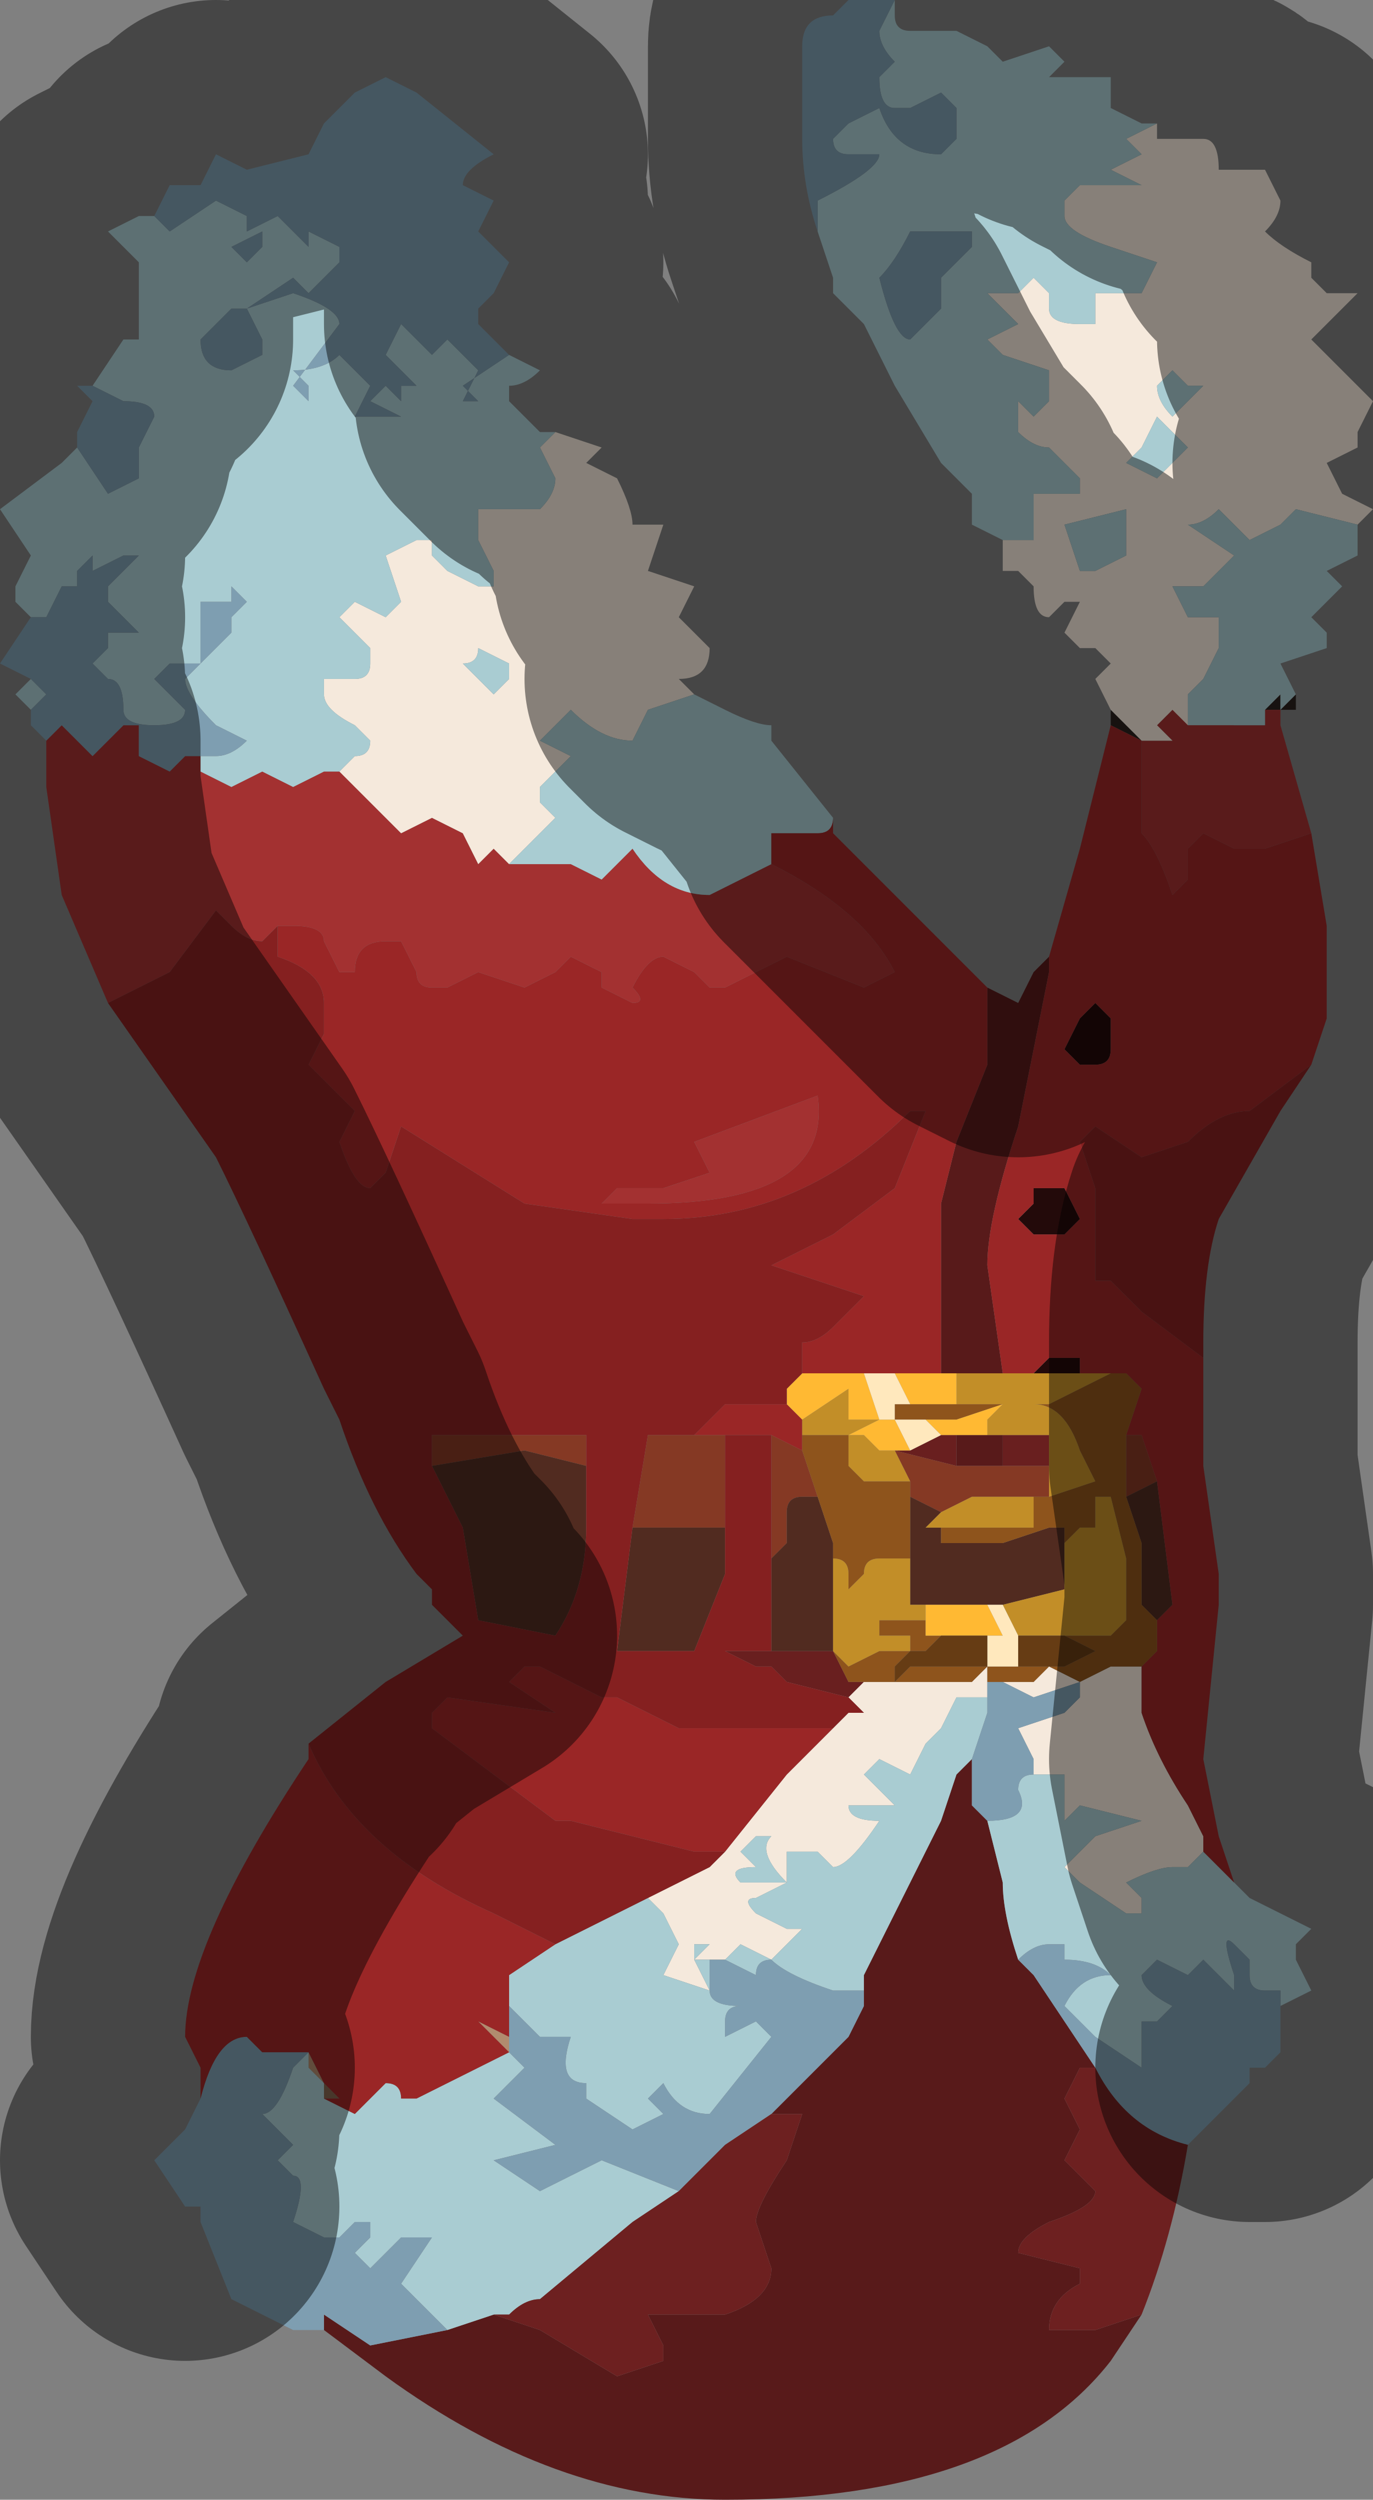 <?xml version="1.0" encoding="UTF-8" standalone="no"?>
<svg xmlns:xlink="http://www.w3.org/1999/xlink" height="8.1px" width="4.45px" xmlns="http://www.w3.org/2000/svg">
  <rect width="100%" height="100%" fill="#808080" stroke="none"/>
  <g transform="matrix(1.0, 0.0, 0.0, 1.0, 2.25, 3.65)">
    <path d="M1.95 -1.4 L1.95 -1.35 1.95 -1.35 1.9 -1.35 1.9 -1.35 1.95 -1.4 M1.35 -1.3 L1.35 -1.35 1.4 -1.3 1.45 -1.25 1.35 -1.3 M1.6 -1.3 L1.7 -1.3 1.75 -1.3 1.75 -1.3 1.55 -1.35 1.5 -1.3 1.55 -1.35 1.6 -1.3 M1.85 -1.3 L1.85 -1.35 1.9 -1.4 1.9 -1.35 1.85 -1.35 1.85 -1.3" fill="#2a211e" fill-rule="evenodd" stroke="none"/>
    <path d="M1.9 -1.35 L1.9 -1.3 2.0 -0.95 1.85 -0.9 1.75 -0.9 1.65 -0.95 1.6 -0.9 1.6 -0.8 1.55 -0.75 Q1.5 -0.9 1.45 -0.95 L1.45 -1.25 1.55 -1.25 1.5 -1.3 1.55 -1.35 1.75 -1.3 1.75 -1.3 1.85 -1.3 1.85 -1.3 1.85 -1.35 1.9 -1.35 M-1.9 -0.4 L-2.05 -0.75 -2.1 -1.1 -2.1 -1.25 -2.1 -1.25 -2.05 -1.3 -1.95 -1.2 -1.9 -1.25 -1.85 -1.3 -1.8 -1.3 -1.8 -1.2 -1.7 -1.15 -1.65 -1.2 -1.6 -1.2 -1.6 -1.15 -1.5 -1.1 -1.4 -1.15 -1.3 -1.1 -1.2 -1.15 -1.15 -1.15 -0.95 -0.95 -0.85 -1.0 -0.75 -0.95 -0.7 -0.85 -0.65 -0.9 -0.6 -0.85 -0.5 -0.85 -0.4 -0.85 -0.3 -0.8 -0.25 -0.85 -0.2 -0.9 Q-0.1 -0.75 0.05 -0.75 L0.15 -0.8 0.25 -0.85 Q0.55 -0.7 0.65 -0.5 L0.55 -0.45 0.55 -0.45 0.3 -0.55 0.1 -0.45 0.1 -0.45 0.05 -0.45 0.0 -0.5 -0.1 -0.55 Q-0.15 -0.55 -0.2 -0.45 L-0.2 -0.45 Q-0.15 -0.4 -0.2 -0.4 L-0.3 -0.45 -0.3 -0.5 -0.4 -0.55 -0.45 -0.5 -0.55 -0.45 -0.7 -0.5 -0.8 -0.45 -0.85 -0.45 Q-0.9 -0.45 -0.9 -0.5 L-0.95 -0.6 -1.0 -0.6 Q-1.1 -0.6 -1.1 -0.5 L-1.15 -0.5 -1.2 -0.6 Q-1.2 -0.65 -1.3 -0.65 L-1.35 -0.65 -1.4 -0.6 Q-1.45 -0.6 -1.5 -0.65 L-1.55 -0.7 -1.7 -0.5 -1.8 -0.45 -1.9 -0.4 M0.05 0.15 L0.0 0.05 0.4 -0.1 Q0.45 0.25 -0.15 0.25 L-0.3 0.25 -0.25 0.2 -0.1 0.2 0.05 0.15" fill="#a33131" fill-rule="evenodd" stroke="none"/>
    <path d="M1.0 1.0 L1.15 1.0 1.15 1.1 1.0 1.1 1.0 1.0 M0.45 1.7 L0.5 1.8 0.55 1.8 0.5 1.85 0.3 1.8 0.25 1.75 0.2 1.75 0.1 1.7 0.15 1.7 0.25 1.7 0.3 1.7 0.45 1.7 M0.65 1.05 L0.7 1.05 0.8 1.0 0.85 1.0 0.85 1.1 0.65 1.05 M0.7 0.95 L0.65 0.95 0.7 0.95" fill="#691f1f" fill-rule="evenodd" stroke="none"/>
    <path d="M1.45 3.85 L1.35 4.0 Q1.0 4.45 0.1 4.45 -0.45 4.45 -1.0 4.05 L-1.2 3.9 -1.2 3.85 -1.05 3.95 -0.8 3.9 -0.65 3.85 -0.5 3.9 -0.25 4.05 -0.1 4.0 -0.1 3.95 -0.15 3.85 0.1 3.85 Q0.25 3.8 0.25 3.7 L0.2 3.55 Q0.2 3.5 0.3 3.35 L0.35 3.2 0.25 3.2 0.5 2.95 0.55 2.85 0.55 2.8 0.55 2.75 0.75 2.35 0.8 2.25 0.85 2.1 0.9 2.05 Q0.9 2.15 0.9 2.2 L0.95 2.25 1.0 2.45 Q1.0 2.55 1.05 2.7 L1.1 2.75 1.2 2.9 1.3 3.05 1.25 3.05 1.2 3.15 1.25 3.25 1.2 3.35 1.25 3.4 1.3 3.45 Q1.3 3.5 1.15 3.55 1.05 3.6 1.05 3.65 L1.25 3.7 1.25 3.75 Q1.15 3.8 1.15 3.9 L1.3 3.9 1.45 3.85 M0.95 -0.45 L0.95 -0.45 1.05 -0.4 1.1 -0.5 1.15 -0.55 1.15 -0.5 1.05 0.0 Q0.95 0.3 0.95 0.45 L1.0 0.8 0.95 0.8 0.85 0.8 0.8 0.8 0.8 0.25 0.85 0.05 0.95 -0.2 0.95 -0.45 M0.95 1.0 L1.0 1.0 1.0 1.1 0.85 1.1 0.85 1.0 0.95 1.0" fill="#581a1a" fill-rule="evenodd" stroke="none"/>
    <path d="M1.35 -0.35 L1.35 -0.25 Q1.35 -0.2 1.3 -0.2 L1.25 -0.2 1.2 -0.25 1.25 -0.35 1.3 -0.4 1.35 -0.35 M1.1 0.8 L1.15 0.75 1.2 0.75 1.25 0.75 1.25 0.8 1.15 0.8 1.1 0.8 M1.05 0.3 L1.1 0.25 1.1 0.2 1.2 0.2 1.25 0.3 1.2 0.35 1.15 0.35 1.1 0.35 1.05 0.3" fill="#230a0a" fill-rule="evenodd" stroke="none"/>
    <path d="M-1.2 3.15 L-1.2 3.1 -1.15 3.15 -1.2 3.15" fill="#83654e" fill-rule="evenodd" stroke="none"/>
    <path d="M-0.6 2.95 L-0.6 3.0 -0.7 2.9 -0.6 2.95 M-1.2 3.1 L-1.25 3.05 -1.25 3.0 -1.25 3.0 -1.2 3.1 M-1.3 3.0 L-1.25 3.0 -1.3 3.0" fill="#b18b6e" fill-rule="evenodd" stroke="none"/>
    <path d="M1.4 1.0 L1.45 1.0 1.5 1.15 1.4 1.2 1.4 1.0 M1.15 1.1 L1.15 1.2 1.1 1.2 0.9 1.2 0.8 1.25 0.7 1.2 0.7 1.15 0.65 1.05 0.85 1.1 1.0 1.1 1.15 1.1 M0.0 1.0 L0.1 1.0 0.1 1.3 0.0 1.3 -0.15 1.3 -0.2 1.3 -0.15 1.0 0.0 1.0 M0.25 1.0 L0.35 1.05 0.4 1.2 0.35 1.2 Q0.3 1.2 0.3 1.25 L0.3 1.35 0.25 1.4 0.25 1.0 M-0.35 1.1 L-0.55 1.05 -0.85 1.1 -0.85 1.0 -0.75 1.0 -0.65 1.0 -0.35 1.0 -0.35 1.1" fill="#853924" fill-rule="evenodd" stroke="none"/>
    <path d="M1.5 1.15 L1.55 1.55 1.5 1.6 1.45 1.55 1.45 1.35 1.4 1.2 1.5 1.15 M1.2 1.35 L1.2 1.5 1.0 1.55 0.95 1.55 0.75 1.55 0.7 1.55 0.7 1.4 0.7 1.2 0.8 1.25 0.75 1.3 0.8 1.3 0.8 1.35 0.85 1.35 1.0 1.35 1.15 1.3 1.2 1.3 1.2 1.35 M0.25 1.4 L0.3 1.35 0.3 1.25 Q0.3 1.2 0.35 1.2 L0.4 1.2 0.45 1.35 0.45 1.4 0.45 1.6 0.45 1.7 0.3 1.7 0.25 1.7 0.25 1.4 M0.1 1.3 L0.1 1.45 0.0 1.7 -0.25 1.7 -0.2 1.3 -0.15 1.3 0.0 1.3 0.1 1.3 M-0.85 1.1 L-0.55 1.05 -0.35 1.1 -0.35 1.3 Q-0.35 1.5 -0.45 1.65 L-0.7 1.6 -0.75 1.3 -0.85 1.1" fill="#512b20" fill-rule="evenodd" stroke="none"/>
    <path d="M1.5 -3.25 L1.5 -3.2 1.6 -3.2 1.65 -3.2 Q1.7 -3.2 1.7 -3.1 L1.85 -3.1 1.9 -3.0 Q1.9 -2.95 1.85 -2.9 1.9 -2.85 2.0 -2.8 L2.0 -2.75 2.05 -2.7 2.15 -2.7 2.0 -2.55 2.2 -2.35 2.15 -2.25 2.15 -2.2 2.05 -2.15 2.1 -2.05 2.2 -2.0 2.15 -1.95 1.95 -2.0 1.9 -1.95 1.8 -1.9 1.7 -2.0 Q1.65 -1.95 1.6 -1.95 L1.75 -1.85 1.65 -1.75 1.6 -1.75 1.55 -1.75 1.6 -1.65 1.65 -1.65 1.7 -1.65 1.7 -1.55 1.65 -1.45 1.65 -1.45 1.6 -1.4 1.6 -1.3 1.55 -1.35 1.5 -1.3 1.55 -1.25 1.45 -1.25 1.45 -1.25 1.4 -1.3 1.35 -1.35 1.3 -1.45 1.35 -1.5 1.3 -1.55 1.25 -1.55 1.2 -1.6 1.25 -1.7 1.2 -1.7 1.15 -1.65 Q1.1 -1.65 1.1 -1.75 L1.1 -1.75 1.05 -1.8 1.0 -1.8 1.0 -1.9 1.0 -1.9 1.1 -1.9 1.1 -1.95 1.1 -2.05 1.15 -2.05 1.2 -2.05 1.25 -2.05 1.25 -2.1 1.15 -2.2 1.15 -2.2 Q1.1 -2.2 1.05 -2.25 L1.05 -2.35 1.1 -2.3 Q1.1 -2.3 1.15 -2.35 L1.15 -2.45 1.0 -2.5 0.95 -2.55 1.05 -2.6 0.95 -2.7 1.05 -2.7 1.1 -2.75 1.15 -2.7 1.15 -2.65 Q1.15 -2.6 1.25 -2.6 L1.3 -2.6 1.3 -2.7 1.4 -2.7 1.45 -2.7 1.5 -2.8 1.35 -2.85 Q1.2 -2.9 1.2 -2.95 L1.2 -3.0 1.25 -3.05 1.35 -3.05 1.45 -3.05 1.45 -3.05 1.35 -3.1 1.45 -3.15 1.45 -3.15 1.4 -3.2 1.5 -3.25 M-0.45 -2.25 L-0.3 -2.2 -0.35 -2.15 -0.25 -2.1 Q-0.2 -2.0 -0.2 -1.95 L-0.1 -1.95 -0.15 -1.8 0.0 -1.75 -0.05 -1.65 0.05 -1.55 0.05 -1.55 Q0.05 -1.45 -0.05 -1.45 L-0.05 -1.45 0.0 -1.4 -0.15 -1.35 -0.15 -1.35 -0.2 -1.25 Q-0.3 -1.25 -0.4 -1.35 L-0.5 -1.25 -0.4 -1.2 -0.5 -1.1 -0.5 -1.05 -0.45 -1.0 -0.6 -0.85 -0.65 -0.9 -0.7 -0.85 -0.75 -0.95 -0.85 -1.0 -0.95 -0.95 -1.15 -1.15 -1.1 -1.2 Q-1.05 -1.2 -1.05 -1.25 L-1.1 -1.3 Q-1.2 -1.35 -1.2 -1.4 L-1.2 -1.45 -1.15 -1.45 -1.15 -1.45 -1.1 -1.45 -1.1 -1.45 Q-1.05 -1.45 -1.05 -1.5 L-1.05 -1.55 -1.15 -1.65 -1.1 -1.7 -1.0 -1.65 -0.95 -1.7 -1.0 -1.85 -0.9 -1.9 -0.85 -1.9 -0.85 -1.85 -0.8 -1.8 -0.7 -1.75 Q-0.65 -1.75 -0.65 -1.75 L-0.65 -1.8 -0.7 -1.9 -0.7 -2.0 -0.5 -2.0 Q-0.45 -2.05 -0.45 -2.1 L-0.5 -2.2 -0.45 -2.25 M1.6 -2.4 L1.55 -2.45 1.5 -2.4 Q1.5 -2.35 1.55 -2.3 L1.6 -2.35 1.65 -2.4 1.6 -2.4 M1.45 -2.2 L1.4 -2.15 1.5 -2.1 1.6 -2.2 1.5 -2.3 1.45 -2.2 M1.4 -2.0 L1.2 -1.95 1.25 -1.8 1.3 -1.8 1.4 -1.85 1.4 -2.0 M1.45 1.75 L1.45 1.9 Q1.5 2.05 1.6 2.2 L1.65 2.3 1.65 2.35 1.6 2.4 1.55 2.4 Q1.5 2.4 1.4 2.45 L1.45 2.5 1.45 2.55 1.4 2.55 1.25 2.45 1.2 2.4 1.3 2.3 1.45 2.25 1.25 2.2 1.2 2.25 1.2 2.1 1.1 2.1 1.1 2.05 1.05 1.95 1.2 1.9 1.25 1.85 1.25 1.8 1.1 1.85 1.0 1.8 1.1 1.8 1.15 1.75 1.25 1.8 1.35 1.75 1.45 1.75 M0.55 1.8 L0.7 1.8 0.75 1.8 0.9 1.8 0.95 1.75 0.95 1.8 0.95 1.85 0.9 1.85 Q0.9 1.85 0.85 1.85 L0.8 1.95 0.75 2.0 0.7 2.1 0.6 2.05 0.55 2.1 0.65 2.2 0.5 2.2 Q0.5 2.25 0.6 2.25 0.5 2.4 0.45 2.4 L0.4 2.35 Q0.4 2.35 0.35 2.35 L0.3 2.35 0.3 2.45 Q0.2 2.35 0.25 2.3 L0.2 2.3 0.15 2.35 0.2 2.4 Q0.1 2.4 0.15 2.45 L0.3 2.45 0.2 2.5 Q0.15 2.5 0.2 2.55 L0.3 2.6 0.35 2.6 0.25 2.7 0.15 2.65 0.1 2.7 0.05 2.7 0.0 2.7 0.05 2.65 0.0 2.65 0.0 2.7 0.05 2.8 -0.1 2.75 -0.05 2.65 -0.1 2.55 -0.15 2.5 0.05 2.4 0.1 2.35 0.3 2.1 0.45 1.95 0.5 1.9 0.55 1.9 0.5 1.85 0.55 1.8 M-0.6 -1.5 L-0.7 -1.55 Q-0.7 -1.5 -0.75 -1.5 L-0.75 -1.5 -0.65 -1.4 Q-0.65 -1.4 -0.6 -1.45 L-0.6 -1.5" fill="#f5e9dc" fill-rule="evenodd" stroke="none"/>
    <path d="M2.15 -1.95 L2.15 -1.85 2.05 -1.8 2.1 -1.75 2.0 -1.65 2.05 -1.6 2.05 -1.55 1.9 -1.5 1.95 -1.4 1.9 -1.35 1.9 -1.4 1.85 -1.35 1.85 -1.3 1.85 -1.3 1.75 -1.3 1.7 -1.3 1.6 -1.3 1.6 -1.4 1.65 -1.45 1.65 -1.45 1.7 -1.55 1.7 -1.65 1.65 -1.65 1.6 -1.65 1.55 -1.75 1.6 -1.75 1.65 -1.75 1.75 -1.85 1.6 -1.95 Q1.65 -1.95 1.7 -2.0 L1.8 -1.9 1.9 -1.95 1.95 -2.0 2.15 -1.95 M1.75 2.45 L1.8 2.5 2.0 2.6 1.95 2.65 1.95 2.7 2.0 2.8 1.9 2.85 1.9 2.8 Q1.9 2.8 1.85 2.8 1.8 2.8 1.8 2.75 L1.8 2.7 1.75 2.65 Q1.7 2.6 1.75 2.75 L1.75 2.8 1.65 2.7 1.6 2.75 1.5 2.7 1.45 2.75 Q1.45 2.8 1.55 2.85 L1.5 2.9 1.45 2.9 1.45 2.85 1.45 3.05 1.3 2.95 1.2 2.85 Q1.25 2.75 1.35 2.75 1.3 2.7 1.2 2.7 L1.2 2.65 1.15 2.65 Q1.1 2.65 1.05 2.7 1.0 2.55 1.0 2.45 L0.95 2.25 Q1.1 2.25 1.05 2.15 1.05 2.1 1.1 2.1 L1.2 2.1 1.2 2.25 1.25 2.2 1.45 2.25 1.3 2.3 1.2 2.4 1.25 2.45 1.4 2.55 1.45 2.55 1.45 2.5 1.4 2.45 Q1.5 2.4 1.55 2.4 L1.6 2.4 1.65 2.35 1.75 2.45 M-2.15 -1.35 L-2.2 -1.4 -2.15 -1.45 -2.1 -1.4 -2.15 -1.35 M-2.15 -1.65 L-2.15 -1.65 -2.2 -1.7 -2.2 -1.75 -2.15 -1.85 -2.25 -2.0 -2.05 -2.15 -2.0 -2.2 -1.9 -2.05 -1.8 -2.1 -1.8 -2.2 -1.75 -2.3 Q-1.75 -2.35 -1.85 -2.35 L-1.95 -2.4 -1.85 -2.55 -1.8 -2.55 -1.8 -2.8 -1.9 -2.9 -1.8 -2.95 -1.75 -2.95 -1.75 -2.95 -1.7 -2.9 -1.55 -3.0 -1.45 -2.95 -1.45 -2.9 -1.35 -2.95 -1.3 -2.9 -1.25 -2.85 -1.25 -2.9 -1.15 -2.85 -1.15 -2.8 -1.2 -2.75 -1.25 -2.7 -1.25 -2.7 -1.3 -2.75 -1.45 -2.65 -1.5 -2.65 -1.6 -2.55 Q-1.6 -2.45 -1.5 -2.45 L-1.4 -2.5 -1.4 -2.55 -1.45 -2.65 -1.3 -2.7 Q-1.15 -2.65 -1.15 -2.6 L-1.3 -2.4 -1.25 -2.35 -1.25 -2.4 -1.3 -2.45 Q-1.2 -2.45 -1.15 -2.5 L-1.1 -2.45 -1.05 -2.4 -1.1 -2.3 -0.95 -2.3 -1.05 -2.35 -1.0 -2.4 -0.95 -2.35 -0.95 -2.4 -0.9 -2.4 -1.0 -2.5 -0.95 -2.6 -0.85 -2.5 -0.8 -2.55 -0.7 -2.45 -0.75 -2.35 -0.7 -2.35 -0.75 -2.4 -0.6 -2.5 -0.5 -2.45 Q-0.55 -2.4 -0.6 -2.4 L-0.6 -2.35 -0.55 -2.3 -0.5 -2.25 -0.45 -2.25 -0.5 -2.2 -0.45 -2.1 Q-0.45 -2.05 -0.5 -2.0 L-0.7 -2.0 -0.7 -1.9 -0.65 -1.8 -0.65 -1.75 Q-0.65 -1.75 -0.7 -1.75 L-0.8 -1.8 -0.85 -1.85 -0.85 -1.9 -0.9 -1.9 -1.0 -1.85 -0.95 -1.7 -1.0 -1.65 -1.1 -1.7 -1.15 -1.65 -1.05 -1.55 -1.05 -1.5 Q-1.05 -1.45 -1.1 -1.45 L-1.1 -1.45 -1.15 -1.45 -1.15 -1.45 -1.2 -1.45 -1.2 -1.4 Q-1.2 -1.35 -1.1 -1.3 L-1.05 -1.25 Q-1.05 -1.2 -1.1 -1.2 L-1.15 -1.15 -1.2 -1.15 -1.3 -1.1 -1.4 -1.15 -1.5 -1.1 -1.6 -1.15 -1.6 -1.2 -1.65 -1.2 -1.65 -1.2 -1.55 -1.2 Q-1.5 -1.2 -1.45 -1.25 L-1.55 -1.3 Q-1.65 -1.4 -1.65 -1.45 L-1.6 -1.5 -1.55 -1.55 -1.5 -1.6 -1.5 -1.65 -1.45 -1.7 -1.45 -1.7 -1.5 -1.75 -1.5 -1.7 -1.6 -1.7 -1.6 -1.5 -1.65 -1.5 -1.7 -1.5 -1.75 -1.45 -1.65 -1.35 Q-1.65 -1.3 -1.75 -1.3 -1.85 -1.3 -1.85 -1.35 -1.85 -1.45 -1.9 -1.45 L-1.95 -1.5 -1.9 -1.55 -1.9 -1.6 -1.8 -1.6 -1.8 -1.6 -1.9 -1.7 -1.9 -1.75 -1.8 -1.85 -1.85 -1.85 -1.95 -1.8 -1.95 -1.85 -2.0 -1.8 -2.0 -1.75 -2.05 -1.75 -2.1 -1.65 -2.15 -1.65 -2.15 -1.65 M0.0 -1.4 L0.1 -1.35 Q0.2 -1.3 0.25 -1.3 L0.25 -1.25 0.45 -1.0 0.45 -1.0 Q0.45 -0.95 0.4 -0.95 L0.3 -0.95 0.25 -0.95 0.25 -0.85 0.15 -0.8 0.05 -0.75 Q-0.1 -0.75 -0.2 -0.9 L-0.25 -0.85 -0.3 -0.8 -0.4 -0.85 -0.5 -0.85 -0.6 -0.85 -0.45 -1.0 -0.5 -1.05 -0.5 -1.1 -0.4 -1.2 -0.5 -1.25 -0.4 -1.35 Q-0.3 -1.25 -0.2 -1.25 L-0.15 -1.35 -0.15 -1.35 0.0 -1.4 M1.0 -1.9 L0.9 -1.95 0.9 -2.05 0.8 -2.15 0.65 -2.4 0.55 -2.6 0.45 -2.7 Q0.45 -2.7 0.45 -2.75 L0.4 -2.9 0.4 -2.9 0.4 -3.0 Q0.6 -3.1 0.6 -3.15 L0.6 -3.15 0.5 -3.15 Q0.45 -3.15 0.45 -3.2 L0.5 -3.25 0.6 -3.3 Q0.65 -3.15 0.8 -3.15 L0.85 -3.2 0.85 -3.25 0.85 -3.3 0.8 -3.35 0.7 -3.3 0.65 -3.3 Q0.6 -3.3 0.6 -3.4 L0.65 -3.45 Q0.6 -3.5 0.6 -3.55 L0.65 -3.65 0.65 -3.6 Q0.65 -3.55 0.7 -3.55 L0.85 -3.55 0.95 -3.5 1.0 -3.45 1.15 -3.5 1.2 -3.45 1.15 -3.4 1.2 -3.4 1.25 -3.4 1.35 -3.4 1.35 -3.3 1.45 -3.25 1.5 -3.25 1.4 -3.2 1.45 -3.15 1.45 -3.15 1.35 -3.1 1.45 -3.05 1.45 -3.05 1.35 -3.05 1.25 -3.05 1.2 -3.0 1.2 -2.95 Q1.2 -2.9 1.35 -2.85 L1.5 -2.8 1.45 -2.7 1.4 -2.7 1.3 -2.7 1.3 -2.6 1.25 -2.6 Q1.15 -2.6 1.15 -2.65 L1.15 -2.7 1.1 -2.75 1.05 -2.7 0.95 -2.7 1.05 -2.6 0.95 -2.55 1.0 -2.5 1.15 -2.45 1.15 -2.35 Q1.1 -2.3 1.1 -2.3 L1.05 -2.35 1.05 -2.25 Q1.1 -2.2 1.15 -2.2 L1.15 -2.2 1.25 -2.1 1.25 -2.05 1.2 -2.05 1.15 -2.05 1.1 -2.05 1.1 -1.95 1.1 -1.9 1.0 -1.9 M0.9 -2.9 L0.9 -2.9 0.75 -2.9 0.7 -2.9 Q0.65 -2.8 0.6 -2.75 0.65 -2.55 0.7 -2.55 L0.8 -2.65 0.8 -2.75 0.9 -2.85 0.9 -2.9 M1.6 -2.4 L1.65 -2.4 1.6 -2.35 1.55 -2.3 Q1.5 -2.35 1.5 -2.4 L1.55 -2.45 1.6 -2.4 M1.4 -2.0 L1.4 -1.85 1.3 -1.8 1.25 -1.8 1.2 -1.95 1.4 -2.0 M1.45 -2.2 L1.5 -2.3 1.6 -2.2 1.5 -2.1 1.4 -2.15 1.45 -2.2 M0.95 1.85 L0.95 1.9 0.9 2.05 0.85 2.1 0.8 2.25 0.75 2.35 0.55 2.75 0.55 2.8 0.45 2.8 Q0.3 2.75 0.25 2.7 0.2 2.7 0.2 2.75 L0.1 2.7 0.15 2.65 0.25 2.7 0.35 2.6 0.3 2.6 0.2 2.55 Q0.15 2.5 0.2 2.5 L0.3 2.45 0.15 2.45 Q0.1 2.4 0.2 2.4 L0.15 2.35 0.2 2.3 0.25 2.3 Q0.2 2.35 0.3 2.45 L0.3 2.35 0.35 2.35 Q0.4 2.35 0.4 2.35 L0.45 2.4 Q0.5 2.4 0.6 2.25 0.5 2.25 0.5 2.2 L0.65 2.2 0.55 2.1 0.6 2.05 0.7 2.1 0.75 2.0 0.8 1.95 0.85 1.85 Q0.9 1.85 0.9 1.85 L0.95 1.85 M-0.15 2.5 L-0.1 2.55 -0.05 2.65 -0.1 2.75 0.05 2.8 0.0 2.7 0.0 2.65 0.05 2.65 0.0 2.7 0.05 2.7 0.05 2.8 Q0.05 2.85 0.15 2.85 0.1 2.85 0.1 2.9 L0.1 2.95 0.2 2.9 0.25 2.95 0.05 3.2 Q-0.05 3.2 -0.1 3.1 L-0.1 3.1 -0.15 3.15 -0.1 3.2 -0.1 3.2 -0.2 3.25 -0.35 3.15 -0.35 3.1 Q-0.45 3.1 -0.4 2.95 L-0.5 2.95 -0.55 2.9 -0.6 2.85 -0.6 2.75 -0.45 2.65 -0.15 2.5 M-0.65 3.85 L-0.8 3.9 -0.85 3.85 -0.95 3.75 -0.85 3.6 -0.95 3.6 -1.05 3.7 -1.1 3.65 -1.05 3.6 Q-1.05 3.55 -1.05 3.55 L-1.1 3.55 -1.15 3.6 -1.2 3.6 -1.3 3.55 Q-1.25 3.4 -1.3 3.4 L-1.35 3.35 -1.3 3.3 -1.4 3.2 Q-1.35 3.2 -1.3 3.05 L-1.25 3.0 -1.25 3.05 -1.2 3.1 -1.2 3.15 -1.1 3.2 -1.0 3.1 Q-0.95 3.1 -0.95 3.15 L-0.9 3.15 -0.6 3.0 -0.55 3.05 -0.65 3.15 -0.45 3.3 -0.65 3.35 -0.5 3.45 -0.4 3.4 -0.3 3.35 -0.05 3.45 -0.05 3.45 -0.2 3.55 -0.5 3.8 Q-0.55 3.8 -0.6 3.85 L-0.65 3.85 M-1.4 -2.85 L-1.4 -2.9 -1.5 -2.85 -1.45 -2.8 -1.4 -2.85 M-0.6 -1.5 L-0.6 -1.45 Q-0.65 -1.4 -0.65 -1.4 L-0.75 -1.5 -0.75 -1.5 Q-0.7 -1.5 -0.7 -1.55 L-0.6 -1.5" fill="#a9ccd2" fill-rule="evenodd" stroke="none"/>
    <path d="M1.9 2.85 L1.9 3.0 1.85 3.05 1.8 3.05 1.8 3.1 1.75 3.15 1.6 3.3 Q1.4 3.25 1.3 3.05 L1.2 2.9 1.1 2.75 1.05 2.7 Q1.1 2.65 1.15 2.65 L1.2 2.65 1.2 2.7 Q1.3 2.7 1.35 2.75 1.25 2.75 1.2 2.85 L1.3 2.95 1.45 3.05 1.45 2.85 1.45 2.9 1.5 2.9 1.55 2.85 Q1.45 2.8 1.45 2.75 L1.5 2.7 1.6 2.75 1.65 2.7 1.75 2.8 1.75 2.75 Q1.7 2.6 1.75 2.65 L1.8 2.7 1.8 2.75 Q1.8 2.8 1.85 2.8 1.9 2.8 1.9 2.8 L1.9 2.85 M-1.2 3.9 L-1.25 3.9 -1.3 3.9 -1.5 3.8 -1.6 3.55 -1.6 3.5 -1.65 3.5 -1.75 3.35 -1.65 3.25 -1.6 3.15 Q-1.55 2.95 -1.45 2.95 L-1.4 3.0 -1.35 3.0 -1.3 3.0 -1.25 3.0 -1.3 3.05 Q-1.35 3.2 -1.4 3.2 L-1.3 3.3 -1.35 3.35 -1.3 3.4 Q-1.25 3.4 -1.3 3.55 L-1.2 3.6 -1.15 3.6 -1.1 3.55 -1.05 3.55 Q-1.05 3.55 -1.05 3.6 L-1.1 3.65 -1.05 3.7 -0.95 3.6 -0.85 3.6 -0.95 3.75 -0.85 3.85 -0.8 3.9 -1.05 3.95 -1.2 3.85 -1.2 3.9 M-2.1 -1.25 L-2.1 -1.25 -2.15 -1.3 -2.15 -1.35 -2.1 -1.4 -2.15 -1.45 -2.25 -1.5 -2.15 -1.65 -2.15 -1.65 -2.1 -1.65 -2.05 -1.75 -2.0 -1.75 -2.0 -1.8 -1.95 -1.85 -1.95 -1.8 -1.85 -1.85 -1.8 -1.85 -1.9 -1.75 -1.9 -1.7 -1.8 -1.6 -1.8 -1.6 -1.9 -1.6 -1.9 -1.55 -1.95 -1.5 -1.9 -1.45 Q-1.85 -1.45 -1.85 -1.35 -1.85 -1.3 -1.75 -1.3 -1.65 -1.3 -1.65 -1.35 L-1.75 -1.45 -1.7 -1.5 -1.65 -1.5 -1.6 -1.5 -1.6 -1.7 -1.5 -1.7 -1.5 -1.75 -1.45 -1.7 -1.45 -1.7 -1.5 -1.65 -1.5 -1.6 -1.55 -1.55 -1.6 -1.5 -1.65 -1.45 Q-1.65 -1.4 -1.55 -1.3 L-1.45 -1.25 Q-1.5 -1.2 -1.55 -1.2 L-1.65 -1.2 -1.65 -1.2 -1.7 -1.15 -1.8 -1.2 -1.8 -1.3 -1.85 -1.3 -1.9 -1.25 -1.95 -1.2 -2.05 -1.3 -2.1 -1.25 M-2.0 -2.2 L-2.0 -2.25 -1.95 -2.35 -2.0 -2.4 -1.95 -2.4 -1.85 -2.35 Q-1.75 -2.35 -1.75 -2.3 L-1.8 -2.2 -1.8 -2.1 -1.9 -2.05 -2.0 -2.2 M-1.75 -2.95 L-1.7 -3.05 -1.6 -3.05 -1.55 -3.15 -1.45 -3.1 -1.25 -3.15 -1.2 -3.25 -1.15 -3.3 -1.1 -3.35 -1.0 -3.4 -0.9 -3.35 -0.65 -3.15 -0.65 -3.15 Q-0.75 -3.1 -0.75 -3.05 L-0.65 -3.0 -0.7 -2.9 -0.6 -2.8 -0.65 -2.7 -0.7 -2.65 -0.7 -2.6 -0.6 -2.5 -0.75 -2.4 -0.7 -2.35 -0.75 -2.35 -0.7 -2.45 -0.8 -2.55 -0.85 -2.5 -0.95 -2.6 -1.0 -2.5 -0.9 -2.4 -0.95 -2.4 -0.95 -2.35 -1.0 -2.4 -1.05 -2.35 -0.95 -2.3 -1.1 -2.3 -1.05 -2.4 -1.1 -2.45 -1.15 -2.5 Q-1.2 -2.45 -1.3 -2.45 L-1.25 -2.4 -1.25 -2.35 -1.3 -2.4 -1.15 -2.6 Q-1.15 -2.65 -1.3 -2.7 L-1.45 -2.65 -1.4 -2.55 -1.4 -2.5 -1.5 -2.45 Q-1.6 -2.45 -1.6 -2.55 L-1.5 -2.65 -1.45 -2.65 -1.3 -2.75 -1.25 -2.7 -1.25 -2.7 -1.2 -2.75 -1.15 -2.8 -1.15 -2.85 -1.25 -2.9 -1.25 -2.85 -1.3 -2.9 -1.35 -2.95 -1.45 -2.9 -1.45 -2.95 -1.55 -3.0 -1.7 -2.9 -1.75 -2.95 M0.4 -2.9 Q0.35 -3.05 0.35 -3.2 L0.35 -3.3 0.35 -3.5 Q0.35 -3.6 0.45 -3.6 L0.5 -3.65 0.65 -3.65 0.6 -3.55 Q0.6 -3.5 0.65 -3.45 L0.6 -3.4 Q0.6 -3.3 0.65 -3.3 L0.7 -3.3 0.8 -3.35 0.85 -3.3 0.85 -3.25 0.85 -3.2 0.8 -3.15 Q0.65 -3.15 0.6 -3.3 L0.5 -3.25 0.45 -3.2 Q0.45 -3.15 0.5 -3.15 L0.6 -3.15 0.6 -3.15 Q0.6 -3.1 0.4 -3.0 L0.4 -2.9 M0.9 -2.9 L0.9 -2.85 0.8 -2.75 0.8 -2.65 0.7 -2.55 Q0.65 -2.55 0.6 -2.75 0.65 -2.8 0.7 -2.9 L0.75 -2.9 0.9 -2.9 0.9 -2.9 M0.95 1.8 L1.0 1.8 1.1 1.85 1.25 1.8 1.25 1.85 1.2 1.9 1.05 1.95 1.1 2.05 1.1 2.1 Q1.05 2.1 1.05 2.15 1.1 2.25 0.95 2.25 L0.9 2.2 Q0.9 2.15 0.9 2.05 L0.95 1.9 0.95 1.85 0.95 1.8 M0.05 2.7 L0.1 2.7 0.2 2.75 Q0.2 2.7 0.25 2.7 0.3 2.75 0.45 2.8 L0.55 2.8 0.55 2.85 0.5 2.95 0.25 3.2 0.1 3.3 -0.05 3.45 -0.05 3.45 -0.3 3.35 -0.4 3.4 -0.5 3.45 -0.65 3.35 -0.45 3.3 -0.65 3.15 -0.55 3.05 -0.6 3.0 -0.6 2.95 -0.6 2.85 -0.55 2.9 -0.5 2.95 -0.4 2.95 Q-0.45 3.1 -0.35 3.1 L-0.35 3.15 -0.2 3.25 -0.1 3.2 -0.1 3.2 -0.15 3.15 -0.1 3.1 -0.1 3.1 Q-0.05 3.2 0.05 3.2 L0.25 2.95 0.2 2.9 0.1 2.95 0.1 2.9 Q0.1 2.85 0.15 2.85 0.05 2.85 0.05 2.8 L0.05 2.7 M-1.4 -2.85 L-1.45 -2.8 -1.5 -2.85 -1.4 -2.9 -1.4 -2.85" fill="#7e9eb1" fill-rule="evenodd" stroke="none"/>
    <path d="M2.0 -0.95 L2.05 -0.65 2.05 -0.35 2.0 -0.2 1.8 -0.05 Q1.7 -0.05 1.6 0.05 L1.45 0.1 1.3 0.0 1.3 0.0 1.25 0.05 1.3 0.2 1.3 0.35 Q1.3 0.45 1.3 0.5 L1.35 0.5 1.45 0.6 1.65 0.75 1.65 1.1 1.7 1.45 1.7 1.55 1.65 2.05 1.7 2.3 1.75 2.45 1.65 2.35 1.65 2.3 1.6 2.2 Q1.5 2.05 1.45 1.9 L1.45 1.75 1.5 1.7 1.5 1.6 1.55 1.55 1.5 1.15 1.45 1.0 1.4 1.0 1.45 0.85 1.4 0.8 1.35 0.8 1.25 0.8 1.25 0.75 1.2 0.75 1.15 0.75 1.1 0.8 1.0 0.8 0.95 0.45 Q0.95 0.3 1.05 0.0 L1.15 -0.5 1.15 -0.55 1.25 -0.9 1.35 -1.3 1.45 -1.25 1.45 -0.95 Q1.5 -0.9 1.55 -0.75 L1.6 -0.8 1.6 -0.9 1.65 -0.95 1.75 -0.9 1.85 -0.9 2.0 -0.95 M-1.6 3.15 L-1.6 3.05 -1.65 2.95 Q-1.65 2.65 -1.25 2.05 L-1.25 2.0 Q-1.1 2.35 -0.65 2.55 L-0.45 2.65 -0.6 2.75 -0.6 2.85 -0.6 2.95 -0.7 2.9 -0.6 3.0 -0.9 3.15 -0.95 3.15 Q-0.95 3.1 -1.0 3.1 L-1.1 3.2 -1.2 3.15 -1.15 3.15 -1.2 3.1 -1.25 3.0 -1.25 3.0 -1.3 3.0 -1.35 3.0 -1.4 3.0 -1.45 2.95 Q-1.55 2.95 -1.6 3.15 M0.45 -1.0 L0.45 -0.95 0.75 -0.65 0.85 -0.55 0.95 -0.45 0.95 -0.2 0.85 0.05 0.8 0.25 0.8 0.8 0.65 0.8 0.55 0.8 0.5 0.8 0.45 0.8 0.35 0.8 0.35 0.7 Q0.4 0.7 0.45 0.65 L0.55 0.55 0.25 0.45 0.45 0.35 0.65 0.2 0.75 -0.05 0.7 -0.05 Q0.35 0.3 -0.1 0.3 L-0.2 0.3 -0.55 0.25 -0.95 0.0 -1.0 0.15 -1.0 0.15 -1.05 0.2 Q-1.1 0.2 -1.15 0.05 L-1.1 -0.05 -1.25 -0.2 -1.2 -0.3 -1.2 -0.4 Q-1.2 -0.5 -1.35 -0.55 L-1.35 -0.65 -1.3 -0.65 Q-1.2 -0.65 -1.2 -0.6 L-1.15 -0.5 -1.1 -0.5 Q-1.1 -0.6 -1.0 -0.6 L-0.95 -0.6 -0.9 -0.5 Q-0.9 -0.45 -0.85 -0.45 L-0.8 -0.45 -0.7 -0.5 -0.55 -0.45 -0.45 -0.5 -0.4 -0.55 -0.3 -0.5 -0.3 -0.45 -0.2 -0.4 Q-0.15 -0.4 -0.2 -0.45 L-0.2 -0.45 Q-0.15 -0.55 -0.1 -0.55 L0.0 -0.5 0.05 -0.45 0.1 -0.45 0.1 -0.45 0.3 -0.55 0.55 -0.45 0.55 -0.45 0.65 -0.5 Q0.55 -0.7 0.25 -0.85 L0.25 -0.95 0.3 -0.95 0.4 -0.95 Q0.45 -0.95 0.45 -1.0 M1.45 -1.25 L1.45 -1.25 M1.35 -0.35 L1.3 -0.4 1.25 -0.35 1.2 -0.25 1.25 -0.2 1.3 -0.2 Q1.35 -0.2 1.35 -0.25 L1.35 -0.35 M1.05 0.3 L1.1 0.35 1.15 0.35 1.2 0.35 1.25 0.3 1.2 0.2 1.1 0.2 1.1 0.25 1.05 0.3 M0.05 0.15 L-0.1 0.2 -0.25 0.2 -0.3 0.25 -0.15 0.25 Q0.45 0.25 0.4 -0.1 L0.0 0.05 0.05 0.15 M0.0 1.0 L0.1 0.9 0.15 0.9 0.25 0.9 0.3 0.9 0.35 0.95 0.35 1.0 0.35 1.05 0.25 1.0 0.1 1.0 0.0 1.0 M0.45 1.95 L0.3 2.1 0.1 2.35 0.0 2.35 -0.4 2.25 -0.45 2.25 -0.85 1.95 -0.85 1.9 -0.8 1.85 -0.45 1.9 -0.45 1.9 -0.6 1.8 -0.6 1.8 -0.55 1.75 -0.5 1.75 -0.3 1.85 -0.25 1.85 -0.05 1.95 0.05 1.95 0.3 1.95 0.45 1.95" fill="#9a2626" fill-rule="evenodd" stroke="none"/>
    <path d="M1.35 0.8 L1.4 0.8 1.45 0.85 1.4 1.0 1.4 1.2 1.45 1.35 1.45 1.55 1.5 1.6 1.5 1.7 1.45 1.75 1.35 1.75 1.25 1.8 1.15 1.75 1.1 1.8 1.0 1.8 0.95 1.8 0.95 1.75 0.9 1.8 0.75 1.8 0.7 1.8 0.55 1.8 0.5 1.8 0.45 1.7 0.5 1.75 0.6 1.7 0.7 1.7 0.7 1.65 0.6 1.65 0.6 1.6 0.7 1.6 0.75 1.6 0.75 1.65 0.8 1.65 0.75 1.7 0.7 1.7 0.65 1.75 0.65 1.8 0.7 1.75 0.9 1.75 0.95 1.75 1.0 1.75 1.05 1.75 1.2 1.75 1.3 1.7 1.2 1.65 1.25 1.65 1.35 1.65 1.4 1.6 1.4 1.4 1.35 1.2 1.3 1.2 1.3 1.45 1.3 1.3 Q1.25 1.3 1.25 1.3 L1.2 1.35 1.2 1.3 1.15 1.3 1.0 1.35 0.85 1.35 0.8 1.35 0.8 1.3 0.95 1.3 1.0 1.3 1.1 1.3 1.1 1.2 1.15 1.2 1.3 1.15 1.25 1.05 Q1.2 0.9 1.1 0.9 L1.0 0.9 1.05 0.9 1.15 0.9 1.25 0.85 1.35 0.8 M0.85 0.9 L1.0 0.9 0.85 0.95 0.75 0.95 0.7 0.95 0.65 0.95 0.65 0.9 0.7 0.9 0.85 0.9 M0.35 1.05 L0.35 1.0 0.4 1.0 0.5 1.0 0.5 1.1 0.55 1.15 0.7 1.15 0.7 1.2 0.7 1.4 0.6 1.4 Q0.55 1.4 0.55 1.45 L0.5 1.5 0.5 1.45 Q0.5 1.4 0.45 1.4 L0.45 1.35 0.4 1.2 0.35 1.05" fill="#8e541c" fill-rule="evenodd" stroke="none"/>
    <path d="M1.0 0.8 L1.1 0.8 1.15 0.8 1.25 0.8 1.35 0.8 1.25 0.85 1.15 0.9 1.05 0.9 1.0 0.9 0.85 0.9 0.85 0.8 0.95 0.8 1.0 0.8 M1.15 1.1 L1.15 1.0 1.0 1.0 0.95 1.0 0.95 0.95 1.0 0.9 1.1 0.9 Q1.2 0.9 1.25 1.05 L1.3 1.15 1.15 1.2 1.15 1.1 M1.2 1.35 L1.25 1.3 Q1.25 1.3 1.3 1.3 L1.3 1.45 1.3 1.2 1.35 1.2 1.4 1.4 1.4 1.6 1.35 1.65 1.25 1.65 1.1 1.65 1.05 1.65 1.0 1.55 1.2 1.5 1.2 1.35 M0.75 1.6 L0.7 1.6 0.6 1.6 0.6 1.65 0.7 1.65 0.7 1.7 0.6 1.7 0.5 1.75 0.45 1.7 0.45 1.6 0.45 1.4 Q0.5 1.4 0.5 1.45 L0.5 1.5 0.55 1.45 Q0.55 1.4 0.6 1.4 L0.7 1.4 0.7 1.55 0.75 1.55 0.75 1.6 M0.35 1.0 L0.35 0.95 0.35 0.95 0.5 0.85 0.5 0.95 0.55 0.95 0.6 0.95 0.5 1.0 0.55 1.0 0.6 1.05 0.65 1.05 0.7 1.15 0.55 1.15 0.5 1.1 0.5 1.0 0.4 1.0 0.35 1.0 M1.1 1.2 L1.1 1.3 1.0 1.3 0.95 1.3 0.8 1.3 0.75 1.3 0.8 1.25 0.9 1.2 1.1 1.2" fill="#c28e28" fill-rule="evenodd" stroke="none"/>
    <path d="M0.35 0.8 L0.45 0.8 0.5 0.8 0.55 0.8 0.6 0.95 0.65 0.95 0.7 1.05 0.65 1.05 0.6 1.05 0.55 1.0 0.5 1.0 0.6 0.95 0.55 0.95 0.5 0.95 0.5 0.85 0.35 0.95 0.35 0.95 0.3 0.9 0.3 0.85 0.35 0.8 M0.65 0.8 L0.8 0.8 0.85 0.8 0.85 0.9 0.7 0.9 0.65 0.8 M1.0 0.9 L0.95 0.95 0.95 1.0 0.85 1.0 0.8 1.0 0.75 0.95 0.85 0.95 1.0 0.9 M0.75 1.65 L0.75 1.6 0.75 1.55 0.95 1.55 1.0 1.65 0.95 1.65 0.75 1.65" fill="#ffb933" fill-rule="evenodd" stroke="none"/>
    <path d="M0.55 0.8 L0.65 0.8 0.7 0.9 0.65 0.9 0.65 0.95 0.7 0.95 0.75 0.95 0.8 1.0 0.7 1.05 0.65 0.95 0.6 0.95 0.55 0.8 M1.0 1.55 L1.05 1.65 1.0 1.65 1.05 1.65 1.05 1.75 1.0 1.75 0.95 1.75 0.95 1.65 1.0 1.65 0.95 1.55 1.0 1.55" fill="#ffe8bd" fill-rule="evenodd" stroke="none"/>
    <path d="M1.05 1.65 L1.1 1.65 1.25 1.65 1.2 1.65 1.3 1.7 1.2 1.75 1.05 1.75 1.05 1.65 1.0 1.65 1.05 1.65 M0.95 1.75 L0.9 1.75 0.7 1.75 0.65 1.8 0.65 1.75 0.7 1.7 0.75 1.7 0.8 1.65 0.75 1.65 0.95 1.65 0.95 1.75" fill="#663c14" fill-rule="evenodd" stroke="none"/>
    <path d="M2.0 -0.2 L1.9 -0.05 1.7 0.3 Q1.65 0.45 1.65 0.7 L1.65 0.75 1.45 0.6 1.35 0.5 1.3 0.5 Q1.3 0.45 1.3 0.35 L1.3 0.2 1.25 0.05 1.3 0.0 1.3 0.0 1.45 0.1 1.6 0.05 Q1.7 -0.05 1.8 -0.05 L2.0 -0.2 M-1.25 2.0 L-1.2 2.0 -1.25 2.0 -1.25 2.0 -1.0 1.8 -0.75 1.65 -0.85 1.55 -0.85 1.5 -0.9 1.45 Q-1.05 1.25 -1.15 0.95 L-1.15 0.95 -1.2 0.85 Q-1.45 0.3 -1.55 0.1 L-1.9 -0.4 -1.8 -0.45 -1.7 -0.5 -1.55 -0.7 -1.5 -0.65 Q-1.45 -0.6 -1.4 -0.6 L-1.35 -0.65 -1.35 -0.55 Q-1.2 -0.5 -1.2 -0.4 L-1.2 -0.3 -1.25 -0.2 -1.1 -0.05 -1.15 0.05 Q-1.1 0.2 -1.05 0.2 L-1.0 0.15 -1.0 0.15 -0.95 0.0 -0.55 0.25 -0.2 0.3 -0.1 0.3 Q0.35 0.3 0.7 -0.05 L0.75 -0.05 0.65 0.2 0.45 0.35 0.25 0.45 0.55 0.55 0.45 0.65 Q0.4 0.7 0.35 0.7 L0.35 0.8 0.3 0.85 0.3 0.9 0.25 0.9 0.15 0.9 0.1 0.9 0.0 1.0 -0.15 1.0 -0.2 1.3 -0.25 1.7 0.0 1.7 0.1 1.45 0.1 1.3 0.1 1.0 0.25 1.0 0.25 1.4 0.25 1.7 0.15 1.7 0.1 1.7 0.2 1.75 0.25 1.75 0.3 1.8 0.5 1.85 0.55 1.9 0.5 1.9 0.45 1.95 0.3 1.95 0.05 1.95 -0.05 1.95 -0.25 1.85 -0.3 1.85 -0.5 1.75 -0.55 1.75 -0.6 1.8 -0.6 1.8 -0.45 1.9 -0.45 1.9 -0.8 1.85 -0.85 1.9 -0.85 1.95 -0.45 2.25 -0.4 2.25 0.0 2.35 0.1 2.35 0.05 2.4 -0.15 2.5 -0.45 2.65 -0.65 2.55 Q-1.1 2.35 -1.25 2.0 M-0.35 1.1 L-0.35 1.0 -0.65 1.0 -0.75 1.0 -0.85 1.0 -0.85 1.1 -0.75 1.3 -0.7 1.6 -0.45 1.65 Q-0.35 1.5 -0.35 1.3 L-0.35 1.1" fill="#852020" fill-rule="evenodd" stroke="none"/>
    <path d="M1.6 3.3 Q1.55 3.6 1.45 3.85 L1.3 3.9 1.15 3.9 Q1.15 3.8 1.25 3.75 L1.25 3.7 1.05 3.65 Q1.05 3.6 1.15 3.55 1.3 3.5 1.3 3.45 L1.25 3.4 1.2 3.35 1.25 3.25 1.2 3.15 1.25 3.05 1.3 3.05 Q1.4 3.25 1.6 3.3 M-0.05 3.45 L0.1 3.3 0.25 3.2 0.35 3.2 0.3 3.35 Q0.2 3.5 0.2 3.55 L0.25 3.7 Q0.25 3.8 0.1 3.85 L-0.15 3.85 -0.1 3.95 -0.1 4.0 -0.25 4.05 -0.5 3.9 -0.65 3.85 -0.6 3.85 Q-0.55 3.8 -0.5 3.8 L-0.2 3.55 -0.05 3.45" fill="#6d2020" fill-rule="evenodd" stroke="none"/>
    <path d="M1.5 -3.25 L1.5 -3.2 1.6 -3.2 1.65 -3.2 Q1.7 -3.2 1.7 -3.1 L1.85 -3.1 1.9 -3.0 Q1.9 -2.95 1.85 -2.9 1.9 -2.85 2.0 -2.8 L2.0 -2.75 2.05 -2.7 2.15 -2.7 2.0 -2.55 2.2 -2.35 2.15 -2.25 2.15 -2.2 2.05 -2.15 2.1 -2.05 2.2 -2.0 2.15 -1.95 2.15 -1.85 2.05 -1.8 2.1 -1.75 2.0 -1.65 2.05 -1.6 2.05 -1.55 1.9 -1.5 1.95 -1.4 1.95 -1.35 1.95 -1.35 1.9 -1.35 1.9 -1.35 1.9 -1.3 2.0 -0.95 2.05 -0.65 2.05 -0.35 2.0 -0.2 1.9 -0.05 1.7 0.3 Q1.65 0.45 1.65 0.7 L1.65 0.75 1.65 1.1 1.7 1.45 1.7 1.55 1.65 2.05 1.7 2.3 1.75 2.45 1.8 2.5 2.0 2.6 1.95 2.65 1.95 2.7 2.0 2.8 1.9 2.85 1.9 3.0 1.85 3.05 1.8 3.05 M-1.65 3.5 L-1.75 3.35 -1.65 3.25 M-1.6 3.05 L-1.65 2.95 Q-1.65 2.65 -1.25 2.05 L-1.25 2.0 -1.2 2.0 -1.25 2.0 -1.25 2.0 -1.0 1.8 -0.75 1.65 -0.85 1.55 -0.85 1.5 -0.9 1.45 Q-1.05 1.25 -1.15 0.95 L-1.15 0.95 -1.2 0.85 Q-1.45 0.3 -1.55 0.1 L-1.9 -0.4 -2.05 -0.75 -2.1 -1.1 -2.1 -1.25 -2.1 -1.25 -2.1 -1.25 -2.15 -1.3 -2.15 -1.35 -2.2 -1.4 -2.15 -1.45 -2.25 -1.5 -2.15 -1.65 -2.15 -1.65 -2.2 -1.7 -2.2 -1.75 -2.15 -1.85 -2.25 -2.0 -2.05 -2.15 -2.0 -2.2 -2.0 -2.25 -1.95 -2.35 -2.0 -2.4 -1.95 -2.4 -1.85 -2.55 -1.8 -2.55 -1.8 -2.8 -1.9 -2.9 -1.8 -2.95 -1.75 -2.95 -1.75 -2.95 -1.7 -3.05 -1.6 -3.05 -1.55 -3.15 -1.45 -3.1 -1.25 -3.15 -1.2 -3.25 -1.15 -3.3 -1.1 -3.35 -1.0 -3.4 -0.9 -3.35 -0.65 -3.15 -0.65 -3.15 Q-0.75 -3.1 -0.75 -3.05 L-0.65 -3.0 -0.7 -2.9 -0.6 -2.8 -0.65 -2.7 -0.7 -2.65 -0.7 -2.6 -0.6 -2.5 -0.5 -2.45 Q-0.55 -2.4 -0.6 -2.4 L-0.6 -2.35 -0.55 -2.3 -0.5 -2.25 -0.45 -2.25 -0.3 -2.2 -0.35 -2.15 -0.25 -2.1 Q-0.2 -2.0 -0.2 -1.95 L-0.1 -1.95 -0.15 -1.8 0.0 -1.75 -0.05 -1.65 0.05 -1.55 0.05 -1.55 Q0.05 -1.45 -0.05 -1.45 L-0.05 -1.45 0.0 -1.4 0.1 -1.35 Q0.2 -1.3 0.25 -1.3 L0.25 -1.25 0.45 -1.0 0.45 -1.0 0.45 -0.95 0.75 -0.65 0.85 -0.55 0.95 -0.45 0.95 -0.45 1.05 -0.4 1.1 -0.5 1.15 -0.55 1.25 -0.9 1.35 -1.3 1.35 -1.35 1.3 -1.45 1.35 -1.5 1.3 -1.55 1.25 -1.55 1.2 -1.6 1.25 -1.7 1.2 -1.7 1.15 -1.65 Q1.1 -1.65 1.1 -1.75 L1.1 -1.75 1.05 -1.8 1.0 -1.8 1.0 -1.9 1.0 -1.9 0.9 -1.95 0.9 -2.05 0.8 -2.15 0.65 -2.4 0.55 -2.6 0.45 -2.7 Q0.45 -2.7 0.45 -2.75 L0.4 -2.9 0.4 -2.9 Q0.35 -3.05 0.35 -3.2 L0.35 -3.3 0.35 -3.5 Q0.35 -3.6 0.45 -3.6 L0.5 -3.65 0.65 -3.65 0.65 -3.6 Q0.65 -3.55 0.7 -3.55 L0.85 -3.55 0.95 -3.5 1.0 -3.45 1.15 -3.5 1.2 -3.45 1.15 -3.4 1.2 -3.4 1.25 -3.4 1.35 -3.4 1.35 -3.3 1.45 -3.25 1.5 -3.25" fill="none" stroke="#000000" stroke-linecap="round" stroke-linejoin="round" stroke-opacity="0.451" stroke-width="1.0"/>
  </g>
</svg>

